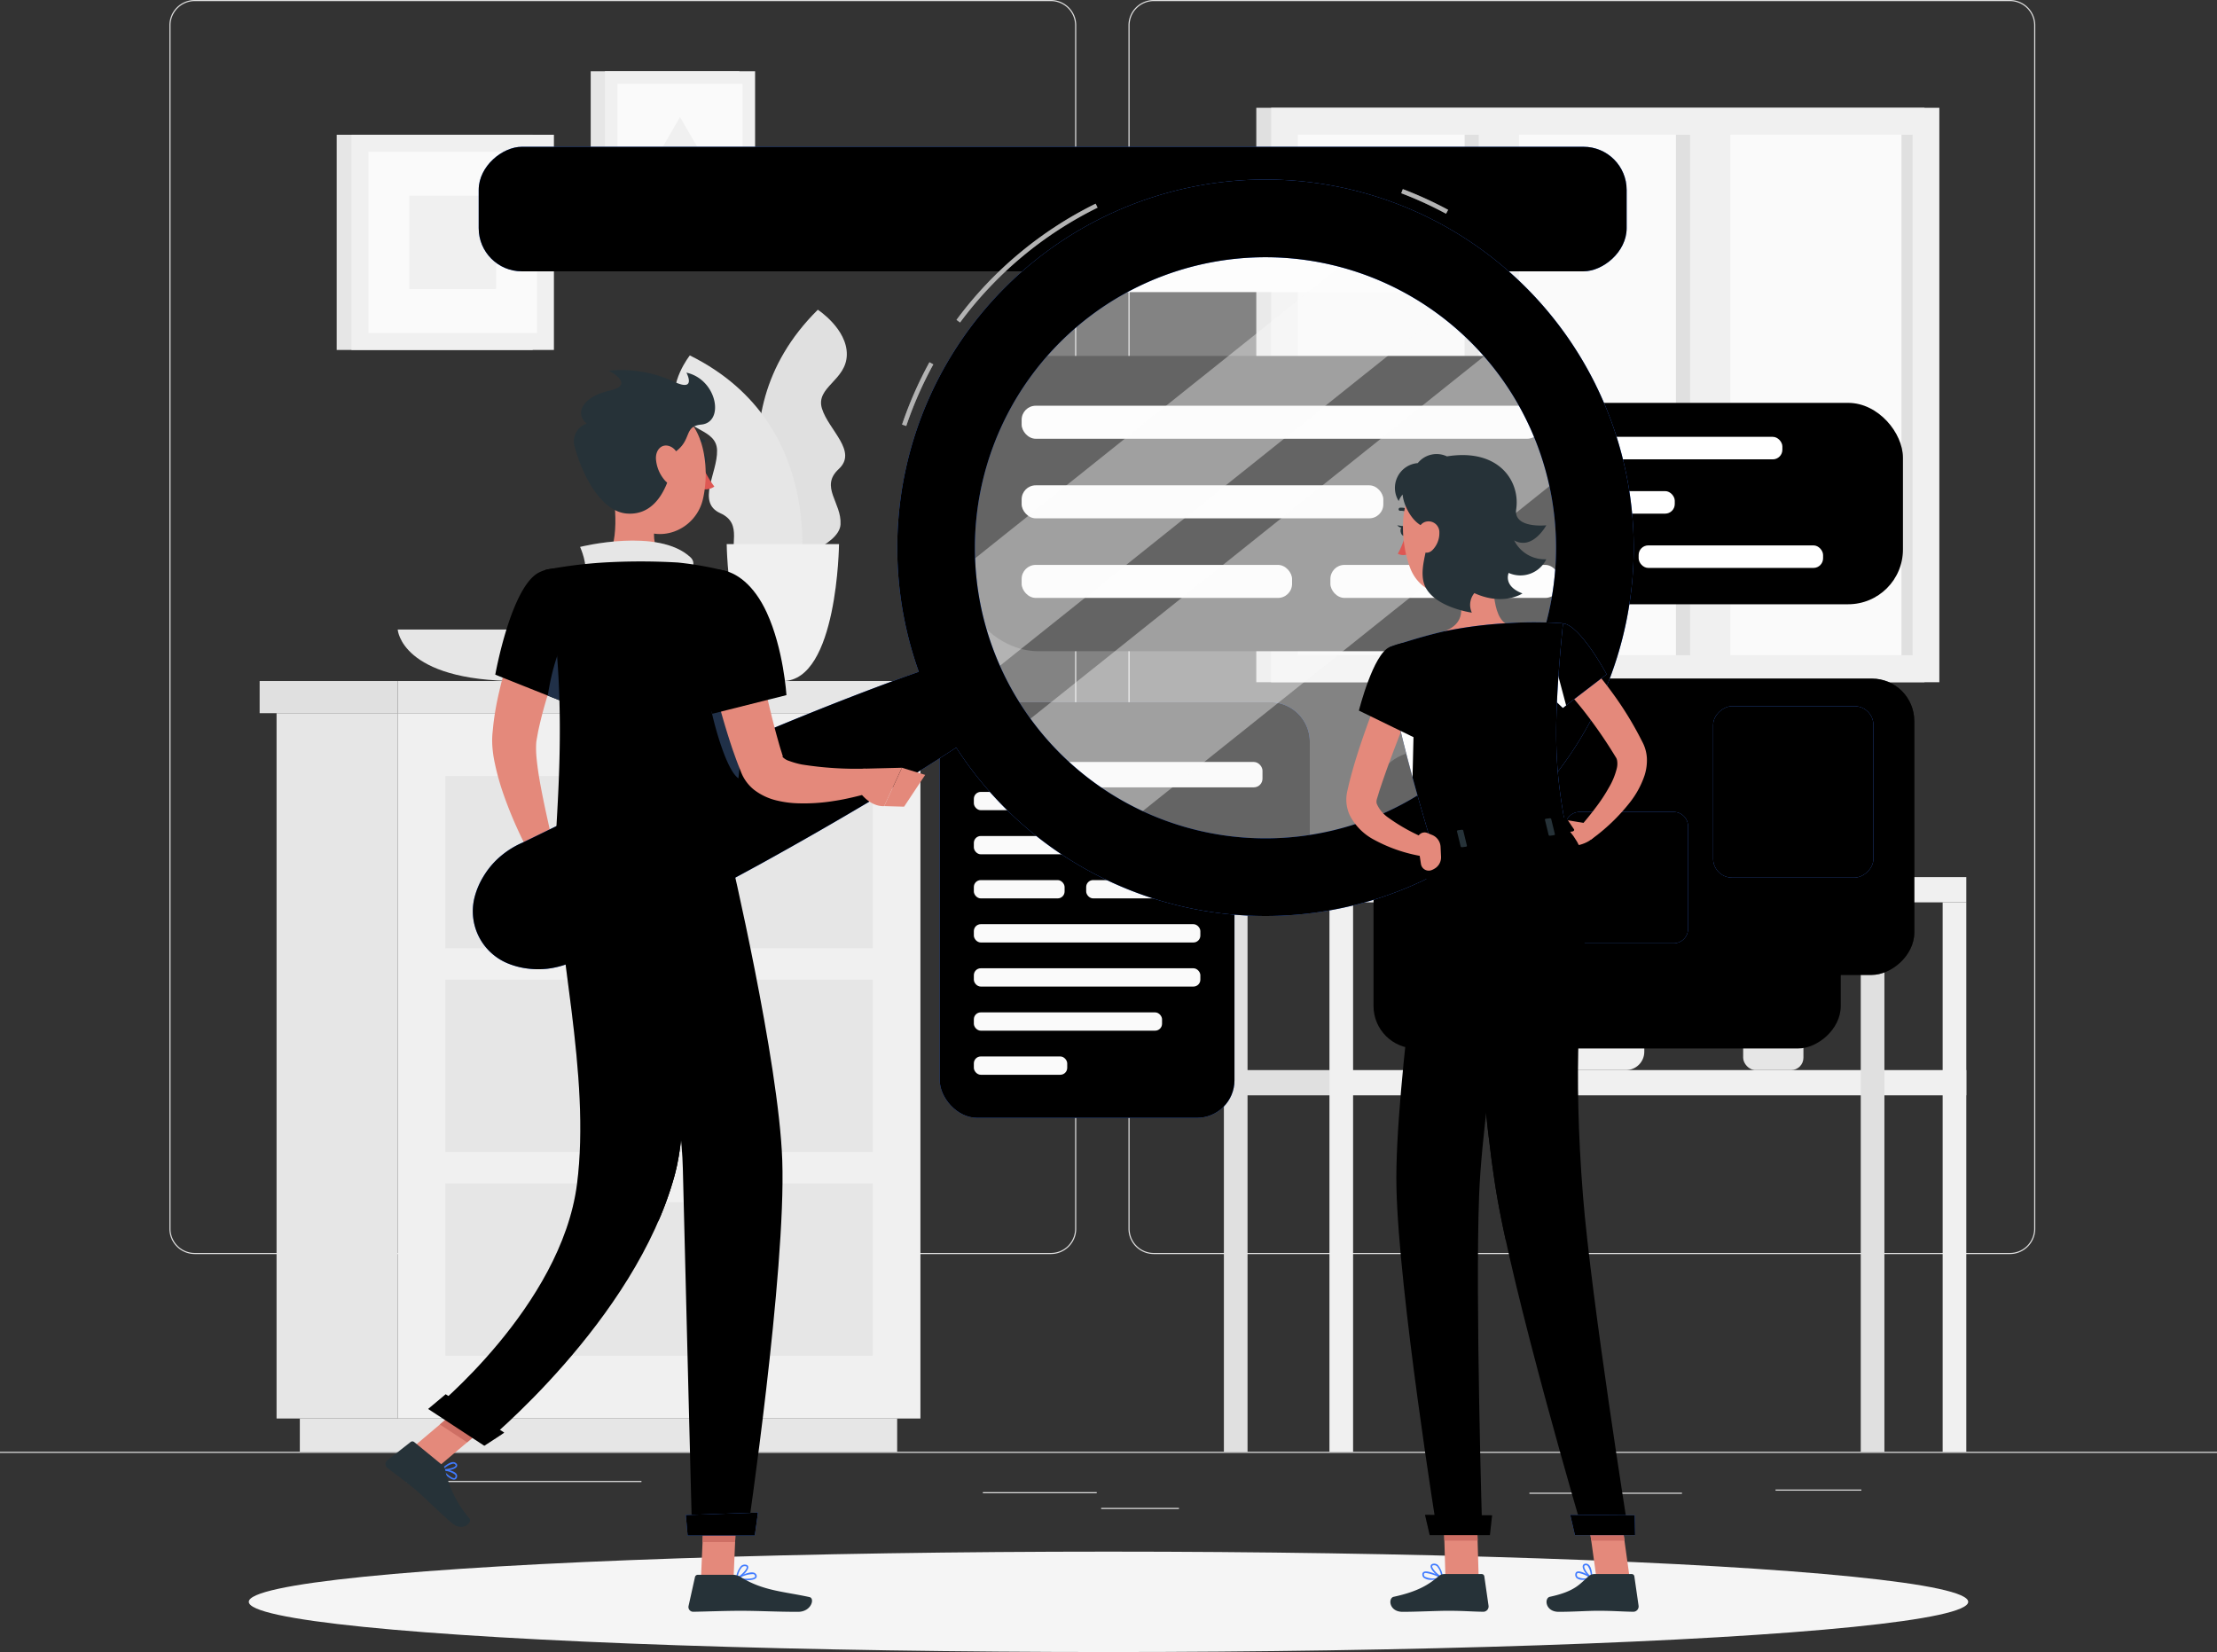 <svg xmlns="http://www.w3.org/2000/svg" width="379.262" height="282.632" viewBox="0 0 379.262 282.632">
  <rect x="0" y="0" width="379.262" height="282.632" fill="#333333" stroke="none"/>
  <g id="Group_44369"  transform="translate(0 -52.925)">
    <g id="Background_Complete"  transform="translate(0 52.925)">
      <g id="Group_44328" >
        <g id="Group_44310" >
          <g id="Group_44309" >
            <g id="Group_44308" >
              <rect id="Rectangle_23956"  width="379.262" height="0.19" transform="translate(0 248.375)" fill="#e0e0e0"/>
              <rect id="Rectangle_23957"  width="26.096" height="0.19" transform="translate(261.638 255.37)" fill="#e0e0e0"/>
              <rect id="Rectangle_23958"  width="14.684" height="0.19" transform="translate(303.74 254.831)" fill="#e0e0e0"/>
              <rect id="Rectangle_23959"  width="19.481" height="0.19" transform="translate(168.138 255.276)" fill="#e0e0e0"/>
              <rect id="Rectangle_23960"  width="13.305" height="0.19" transform="translate(188.378 257.972)" fill="#e0e0e0"/>
              <rect id="Rectangle_23961"  width="40.191" height="0.19" transform="translate(69.542 253.362)" fill="#e0e0e0"/>
              <path id="Path_43602"  d="M189.007,269.5H42.537a4.335,4.335,0,0,1-4.33-4.33V59.282a4.334,4.334,0,0,1,4.33-4.329h146.47a4.334,4.334,0,0,1,4.329,4.329V265.17A4.335,4.335,0,0,1,189.007,269.5ZM42.537,55.143a4.144,4.144,0,0,0-4.14,4.139V265.17a4.144,4.144,0,0,0,4.14,4.14h146.47a4.145,4.145,0,0,0,4.139-4.14V59.282a4.144,4.144,0,0,0-4.139-4.139Z" transform="translate(-9.226 -54.953)" fill="#e0e0e0"/>
              <path id="Path_43603"  d="M405.3,269.5H258.834a4.334,4.334,0,0,1-4.329-4.33V59.282a4.334,4.334,0,0,1,4.329-4.329H405.3a4.334,4.334,0,0,1,4.33,4.329V265.17A4.335,4.335,0,0,1,405.3,269.5ZM258.834,55.143a4.144,4.144,0,0,0-4.139,4.139V265.17a4.144,4.144,0,0,0,4.139,4.14H405.3a4.145,4.145,0,0,0,4.141-4.14V59.282a4.145,4.145,0,0,0-4.141-4.139Z" transform="translate(-61.457 -54.953)" fill="#e0e0e0"/>
            </g>
          </g>
        </g>
        <g id="Group_44327"  transform="translate(44.416 12.184)">
          <g id="Group_44313"  transform="translate(170.499 6.258)">
            <g id="Group_44312" >
              <g id="Group_44311" >
                <rect id="Rectangle_23962"  width="114.308" height="98.274" fill="#e0e0e0"/>
                <rect id="Rectangle_23963"  width="114.308" height="98.274" transform="translate(2.54)" fill="#f0f0f0"/>
                <rect id="Rectangle_23964"  width="89.05" height="105.189" transform="translate(112.289 4.612) rotate(90)" fill="#fafafa"/>
                <rect id="Rectangle_23965"  width="89.05" height="6.876" transform="translate(78.67 4.612) rotate(90)" fill="#e0e0e0"/>
                <rect id="Rectangle_23966"  width="89.05" height="6.876" transform="translate(42.514 4.612) rotate(90)" fill="#e0e0e0"/>
                <rect id="Rectangle_23967"  width="95.405" height="6.876" transform="translate(81.088 1.183) rotate(90)" fill="#f0f0f0"/>
                <rect id="Rectangle_23968"  width="95.405" height="6.876" transform="translate(44.931 1.183) rotate(90)" fill="#f0f0f0"/>
                <rect id="Rectangle_23969"  width="89.05" height="1.92" transform="translate(112.289 4.612) rotate(90)" fill="#e0e0e0"/>
              </g>
            </g>
          </g>
          <g id="Group_44315"  transform="translate(70.975 40.807)">
            <path id="Path_43604"  d="M175.8,167.879s-13.91-23.978,5.388-43.065c0,0,5.037,3.282,4.959,7.7s-5.394,5.53-4.251,9.213,6.161,7.3,2.867,10.341.531,5.755.308,9.485S175.8,167.879,175.8,167.879Z" transform="translate(-156.672 -124.814)" fill="#e0e0e0"/>
            <path id="Path_43605"  d="M173.438,174.287s5.639-27.141-18.693-39.169c0,0-3.744,4.7-2.279,8.867s6.862,3.547,6.94,7.4-3.547,8.867.539,10.717,1.311,5.629,2.7,9.1S173.438,174.287,173.438,174.287Z" transform="translate(-152.126 -127.302)" fill="#e6e6e6"/>
            <g id="Group_44314"  transform="translate(8.925 40.094)">
              <path id="Path_43606"  d="M163.892,177.672s.244,23.426,9.607,23.426,9.607-23.426,9.607-23.426Z" transform="translate(-163.892 -177.672)" fill="#f0f0f0"/>
            </g>
          </g>
          <g id="Group_44316"  transform="translate(23.617 95.513)">
            <path id="Path_43607"  d="M89.691,196.936s.522,8.814,20.528,8.814,20.528-8.814,20.528-8.814Z" transform="translate(-89.691 -196.936)" fill="#e6e6e6"/>
          </g>
          <g id="Group_44321"  transform="translate(161.099 137.871)">
            <rect id="Rectangle_23970"  width="15.321" height="22.228" rx="3.136" transform="translate(60.454 10.788)" fill="#f0f0f0"/>
            <rect id="Rectangle_23971"  width="10.31" height="14.958" rx="2.11" transform="translate(92.688 18.058)" fill="#e6e6e6"/>
            <rect id="Rectangle_23972"  width="10.31" height="1.686" rx="0.708" transform="translate(92.688 16.604)" fill="#f0f0f0"/>
            <path id="Path_43608"  d="M318.423,280s.378,12.367,14.861,12.367S348.144,280,348.144,280Z" transform="translate(-282.407 -259.351)" fill="#e6e6e6"/>
            <g id="Group_44318"  transform="translate(0)">
              <g id="Group_44317" >
                <rect id="Rectangle_23973"  width="21.913" height="4.32" transform="translate(21.913 4.32) rotate(180)" fill="#e0e0e0"/>
                <rect id="Rectangle_23974"  width="108.947" height="4.32" transform="translate(21.913)" fill="#f0f0f0"/>
              </g>
            </g>
            <g id="Group_44320"  transform="translate(0 33.016)">
              <g id="Group_44319" >
                <rect id="Rectangle_23975"  width="21.913" height="4.32" transform="translate(21.913 4.32) rotate(180)" fill="#e0e0e0"/>
                <rect id="Rectangle_23976"  width="108.947" height="4.32" transform="translate(21.913)" fill="#f0f0f0"/>
              </g>
            </g>
            <rect id="Rectangle_23977"  width="4.045" height="94" transform="translate(3.856 4.32)" fill="#e0e0e0"/>
            <rect id="Rectangle_23978"  width="4.045" height="94" transform="translate(21.913 4.32)" fill="#f0f0f0"/>
            <rect id="Rectangle_23979"  width="4.046" height="94" transform="translate(112.803 4.32)" fill="#e0e0e0"/>
            <rect id="Rectangle_23980"  width="4.046" height="94" transform="translate(126.814 4.32)" fill="#f0f0f0"/>
          </g>
          <g id="Group_44323"  transform="translate(0 104.327)">
            <g id="Group_44322"  transform="translate(2.896 5.499)">
              <rect id="Rectangle_23981"  width="20.721" height="120.67" fill="#e6e6e6"/>
              <rect id="Rectangle_23982"  width="102.187" height="5.694" transform="translate(3.979 120.67)" fill="#e6e6e6"/>
              <rect id="Rectangle_23983"  width="89.424" height="120.67" transform="translate(110.145 120.67) rotate(180)" fill="#f0f0f0"/>
              <rect id="Rectangle_23984"  width="73.13" height="29.473" transform="translate(101.998 75.072) rotate(180)" fill="#e6e6e6"/>
              <rect id="Rectangle_23985"  width="73.13" height="29.473" transform="translate(101.998 109.92) rotate(180)" fill="#e6e6e6"/>
              <path id="Path_43609"  d="M153.589,278.893H137.17a2.027,2.027,0,0,1-2.021-2.021h0a2.027,2.027,0,0,1,2.021-2.021h16.42a2.027,2.027,0,0,1,2.021,2.021h0A2.027,2.027,0,0,1,153.589,278.893Z" transform="translate(-79.947 -230.064)" fill="#f0f0f0"/>
              <rect id="Rectangle_23986"  width="73.13" height="29.473" transform="translate(101.998 40.223) rotate(180)" fill="#e6e6e6"/>
              <path id="Path_43610"  d="M153.589,232.951H137.17a2.027,2.027,0,0,1-2.021-2.021h0a2.027,2.027,0,0,1,2.021-2.021h16.42a2.027,2.027,0,0,1,2.021,2.021h0A2.027,2.027,0,0,1,153.589,232.951Z" transform="translate(-79.947 -218.97)" fill="#f0f0f0"/>
              <path id="Path_43611"  d="M153.589,324.834H137.17a2.026,2.026,0,0,1-2.021-2.021h0a2.027,2.027,0,0,1,2.021-2.021h16.42a2.027,2.027,0,0,1,2.021,2.021h0A2.026,2.026,0,0,1,153.589,324.834Z" transform="translate(-79.947 -241.158)" fill="#f0f0f0"/>
            </g>
            <rect id="Rectangle_23987"  width="92.185" height="5.499" transform="translate(23.617 0)" fill="#e6e6e6"/>
            <rect id="Rectangle_23988"  width="23.617" height="5.499" transform="translate(23.617 5.499) rotate(180)" fill="#e0e0e0"/>
          </g>
          <g id="Group_44324"  transform="translate(13.183 10.87)">
            <rect id="Rectangle_23989"  width="33.528" height="36.817" fill="#e6e6e6"/>
            <rect id="Rectangle_23990"  width="34.632" height="36.817" transform="translate(2.527)" fill="#f0f0f0"/>
            <rect id="Rectangle_23991"  width="31.014" height="28.83" transform="translate(34.258 2.901) rotate(90)" fill="#fafafa"/>
            <rect id="Rectangle_23992"  width="15.979" height="14.854" transform="translate(27.271 10.419) rotate(90)" fill="#f0f0f0"/>
          </g>
          <g id="Group_44326"  transform="translate(56.636)">
            <g id="Group_44325" >
              <rect id="Rectangle_23993"  width="25.428" height="27.311" fill="#e6e6e6"/>
              <rect id="Rectangle_23994"  width="25.691" height="27.311" transform="translate(2.431)" fill="#f0f0f0"/>
              <rect id="Rectangle_23995"  width="23.007" height="21.386" transform="translate(25.97 2.152) rotate(90)" fill="#fafafa"/>
              <path id="Path_43612"  d="M151.5,81.352l-5.849,10.131h11.7Z" transform="translate(-136.223 -73.512)" fill="#f0f0f0"/>
            </g>
          </g>
        </g>
      </g>
    </g>
    <g id="Shadow" transform="translate(42.562 318.379)">
      <ellipse id="Ellipse_279"  cx="147.069" cy="8.589" rx="147.069" ry="8.589" fill="#f5f5f5"/>
    </g>
    <g id="Speech_Bubbles"  transform="translate(81.893 46.556)">
      <g id="Group_44347" >
        <g id="Group_44332"  transform="translate(155.018 75.293)">
          <rect id="Rectangle_23996"  width="88.626" height="34.454" rx="9.368" transform="translate(0)"/>
          <g id="Group_44331"  transform="translate(7.389 5.81)">
            <g id="Group_44329" >
              <rect id="Rectangle_23997"  width="60.61" height="3.854" rx="1.644" fill="#fff"/>
              <rect id="Rectangle_23998"  width="42.202" height="3.854" rx="1.644" transform="translate(0 9.286)" fill="#fff"/>
              <rect id="Rectangle_23999"  width="31.552" height="3.854" rx="1.644" transform="translate(0 18.573)" fill="#fff"/>
              <rect id="Rectangle_24000"  width="31.552" height="3.854" rx="1.644" transform="translate(36.023 18.573)" fill="#fff"/>
            </g>
            <g id="Group_44330"  opacity="0.5">
              <rect id="Rectangle_24003"  width="31.552" height="3.854" rx="1.644" transform="translate(0 18.573)" fill="#fff"/>
            </g>
          </g>
        </g>
        <g id="Group_44336"  transform="translate(82.045 67.262)">
          <rect id="Rectangle_24005"  width="105.305" height="50.516" rx="13.735"/>
          <g id="Group_44335"  transform="translate(10.834 8.519)">
            <g id="Group_44333" >
              <rect id="Rectangle_24006"  width="88.865" height="5.65" rx="2.41" fill="#fff"/>
              <rect id="Rectangle_24007"  width="61.875" height="5.65" rx="2.41" transform="translate(0 13.615)" fill="#fff"/>
              <rect id="Rectangle_24008"  width="46.261" height="5.65" rx="2.41" transform="translate(0 27.231)" fill="#fff"/>
              <rect id="Rectangle_24009"  width="39.159" height="5.65" rx="2.41" transform="translate(52.816 27.231)" fill="#fff"/>
            </g>
          </g>
        </g>
        <g id="Group_44338"  transform="translate(78.866 126.935)">
          <g id="Group_44337" >
            <rect id="Rectangle_24014"  width="50.422" height="70.676" rx="6.42" fill="#407bff"/>
            <rect id="Rectangle_24015"  width="50.422" height="70.676" rx="6.42"/>
          </g>
          <rect id="Rectangle_24016"  width="38.748" height="3.131" rx="1.184" transform="translate(5.837 7.37)" fill="#fafafa"/>
          <rect id="Rectangle_24017"  width="26.979" height="3.131" rx="1.184" transform="translate(5.837 14.913)" fill="#fafafa"/>
          <rect id="Rectangle_24018"  width="38.748" height="3.131" rx="1.184" transform="translate(5.837 22.457)" fill="#fafafa"/>
          <rect id="Rectangle_24019"  width="15.524" height="3.131" rx="1.184" transform="translate(5.837 30.001)" fill="#fafafa"/>
          <rect id="Rectangle_24020"  width="15.524" height="3.131" rx="1.184" transform="translate(25.054 30.001)" fill="#fafafa"/>
          <rect id="Rectangle_24021"  width="38.748" height="3.131" rx="1.184" transform="translate(5.837 37.544)" fill="#fafafa"/>
          <rect id="Rectangle_24022"  width="38.748" height="3.131" rx="1.184" transform="translate(5.837 45.088)" fill="#fafafa"/>
          <rect id="Rectangle_24023"  width="32.195" height="3.131" rx="1.184" transform="translate(5.837 52.632)" fill="#fafafa"/>
          <rect id="Rectangle_24024"  width="15.973" height="3.131" rx="1.184" transform="translate(5.837 60.175)" fill="#fafafa"/>
        </g>
        <g id="Group_44340"  transform="translate(79.001 126.505)">
          <g id="Group_44339" >
            <path id="Path_43613"  d="M268.535,213.333H212.114l24.919,19.85,38.255,14.391V220.087A6.774,6.774,0,0,0,268.535,213.333Z" transform="translate(-212.114 -213.333)" fill="#407bff"/>
            <path id="Path_43614"  d="M268.535,213.333H212.114l24.919,19.85,38.255,14.391V220.087A6.774,6.774,0,0,0,268.535,213.333Z" transform="translate(-212.114 -213.333)"/>
          </g>
          <rect id="Rectangle_24025"  width="43.532" height="4.342" rx="1.479" transform="translate(11.548 10.221)" fill="#fafafa"/>
        </g>
        <g id="Group_44346" >
          <rect id="Rectangle_24026"  width="50.696" height="79.929" rx="7.26" transform="translate(233.004 135.046) rotate(90)"/>
          <g id="Group_44341"  transform="translate(165.658 122.462)">
            <rect id="Rectangle_24027"  width="50.696" height="79.929" rx="7.26" transform="translate(79.929 0) rotate(90)"/>
            <rect id="Rectangle_24028"  width="50.696" height="79.929" rx="7.26" transform="translate(79.929 0) rotate(90)" opacity="0.5"/>
          </g>
          <g id="Group_44342"  transform="translate(211.172 127.183)">
            <rect id="Rectangle_24029"  width="29.331" height="27.423" rx="3.235" transform="translate(27.423 0) rotate(90)" fill="#407bff"/>
            <rect id="Rectangle_24030"  width="29.331" height="27.423" rx="3.235" transform="translate(27.423 0) rotate(90)"/>
          </g>
          <g id="Group_44343"  transform="translate(185.866 145.272)">
            <path id="Rectangle_24031"  d="M2.48,0H20a2.48,2.48,0,0,1,2.48,2.48V18.541A2.479,2.479,0,0,1,20,21.02H2.48A2.48,2.48,0,0,1,0,18.541V2.48A2.48,2.48,0,0,1,2.48,0Z" transform="translate(21.02 0) rotate(90)" fill="#407bff"/>
            <path id="Rectangle_24032"  d="M2.48,0H20a2.48,2.48,0,0,1,2.48,2.48V18.541A2.479,2.479,0,0,1,20,21.02H2.48A2.48,2.48,0,0,1,0,18.541V2.48A2.48,2.48,0,0,1,2.48,0Z" transform="translate(21.02 0) rotate(90)"/>
          </g>
          <g id="Group_44344"  transform="translate(0 31.481)">
            <rect id="Rectangle_24033"  width="21.307" height="196.376" rx="7.378" transform="translate(196.376 0) rotate(90)" fill="#407bff"/>
            <rect id="Rectangle_24034"  width="21.307" height="196.376" rx="7.378" transform="translate(196.376 0) rotate(90)"/>
          </g>
          <g id="Group_44345"  transform="translate(108.054 49.009)">
            <rect id="Rectangle_24035"  width="7.336" height="53.287" transform="translate(53.287 0) rotate(90)" fill="#fff"/>
          </g>
        </g>
      </g>
    </g>
    <g id="Character" transform="translate(65.946 83.631)">
      <g id="Group_44358" >
        <path id="Path_43615"  d="M125.681,193.08c-.664,1.487-1.4,3.149-2.05,4.754-.652,1.623-1.307,3.246-1.891,4.883a68.724,68.724,0,0,0-2.875,9.809l-.221,1.211-.077.46c-.024.124-.026.3-.043.443a16.379,16.379,0,0,0,.046,2.217c.143,1.6.4,3.315.722,5.031.641,3.435,1.453,6.98,2.257,10.463l-3.891,1.538a70.353,70.353,0,0,1-4.623-10.314,42.869,42.869,0,0,1-1.6-5.66,20.183,20.183,0,0,1-.428-3.231c0-.309-.022-.595-.008-.925s.027-.686.054-.9l.149-1.5a49.652,49.652,0,0,1,1.041-5.8c.427-1.9.974-3.737,1.554-5.558s1.233-3.608,1.952-5.367c.356-.881.727-1.754,1.11-2.626.383-.887.773-1.707,1.242-2.642Z" transform="translate(-92.748 -118.114)" fill="#e4897b"/>
        <path id="Path_43616"  d="M123.323,244.69l2.96,2.888-6.454,3s-1.567-2.735-.485-5.208Z" transform="translate(-94.673 -131.475)" fill="#e4897b"/>
        <path id="Path_43617"  d="M128.942,252.8l-5.45,2.232L120.1,251.5l6.454-3Z" transform="translate(-94.949 -132.395)" fill="#e4897b"/>
        <g id="Group_44350"  transform="translate(14.938)">
          <path id="Path_43618"  d="M261.946,215.4a54.623,54.623,0,1,1,60.356-48.22A54.623,54.623,0,0,1,261.946,215.4Z" transform="translate(-132.411 -98.101)" fill="#fafafa" opacity="0.4"/>
          <path id="Path_43619"  d="M301.772,119l-83.057,66.366q-.534-1.125-1.016-2.274a53.884,53.884,0,0,1-3.946-15.534v-.005l71.738-57.322A54.2,54.2,0,0,1,301.772,119Z" transform="translate(-132.501 -99.006)" fill="#fafafa" opacity="0.4"/>
          <path id="Path_43620"  d="M324.215,153.155l-78.088,62.389A54.552,54.552,0,0,1,227.338,199.4l85.27-68.134A54.643,54.643,0,0,1,324.215,153.155Z" transform="translate(-135.781 -104.086)" fill="#fafafa" opacity="0.4"/>
          <g id="Group_44348"  transform="translate(73.429 1.644)">
            <path id="Path_43621"  d="M204.157,138.13l-.718-.244a66.557,66.557,0,0,1,4.686-10.66l.664.365A65.912,65.912,0,0,0,204.157,138.13Zm9.209-17.706-.611-.45a65.787,65.787,0,0,1,23.8-19.877l.335.68A65.031,65.031,0,0,0,213.367,120.424ZM296.5,101.816a64.545,64.545,0,0,0-7.664-3.507l.27-.708a65.28,65.28,0,0,1,7.754,3.548Z" transform="translate(-203.439 -97.601)" fill="#fff"/>
            <path id="Path_43622"  d="M204.157,138.13l-.718-.244a66.557,66.557,0,0,1,4.686-10.66l.664.365A65.912,65.912,0,0,0,204.157,138.13Zm9.209-17.706-.611-.45a65.787,65.787,0,0,1,23.8-19.877l.335.68A65.031,65.031,0,0,0,213.367,120.424ZM296.5,101.816a64.545,64.545,0,0,0-7.664-3.507l.27-.708a65.28,65.28,0,0,1,7.754,3.548Z" transform="translate(-203.439 -97.601)" opacity="0.3"/>
          </g>
          <g id="Group_44349" >
            <path id="Path_43623"  d="M298.721,130.557a62.989,62.989,0,0,0-115.791,49.1c-5.068,1.777-10.072,3.685-15.048,5.646q-10.762,4.264-21.33,8.921c-7.037,3.121-14.046,6.3-20.985,9.62-3.485,1.627-6.923,3.35-10.387,5.021a14.979,14.979,0,0,0-4.808,3.294,14.218,14.218,0,0,0-1.952,2.563,13.1,13.1,0,0,0-1.484,3.508,9.646,9.646,0,0,0,5.559,11.263,13.111,13.111,0,0,0,3.688.955,14.173,14.173,0,0,0,3.221.009,14.966,14.966,0,0,0,5.539-1.813c3.433-1.733,6.892-3.414,10.3-5.192,6.856-3.487,13.641-7.12,20.4-10.807q10.114-5.575,20.053-11.508c4.584-2.759,9.141-5.571,13.634-8.513a62.988,62.988,0,0,0,109.388-62.065Zm-34.482,72.46a49.709,49.709,0,1,1,22.566-66.578A49.707,49.707,0,0,1,264.239,203.017Z" transform="translate(-106.633 -95.433)" fill="#407bff"/>
            <path id="Path_43624"  d="M298.721,130.557a62.989,62.989,0,0,0-115.791,49.1c-5.068,1.777-10.072,3.685-15.048,5.646q-10.762,4.264-21.33,8.921c-7.037,3.121-14.046,6.3-20.985,9.62-3.485,1.627-6.923,3.35-10.387,5.021a14.979,14.979,0,0,0-4.808,3.294,14.218,14.218,0,0,0-1.952,2.563,13.1,13.1,0,0,0-1.484,3.508,9.646,9.646,0,0,0,5.559,11.263,13.111,13.111,0,0,0,3.688.955,14.173,14.173,0,0,0,3.221.009,14.966,14.966,0,0,0,5.539-1.813c3.433-1.733,6.892-3.414,10.3-5.192,6.856-3.487,13.641-7.12,20.4-10.807q10.114-5.575,20.053-11.508c4.584-2.759,9.141-5.571,13.634-8.513a62.988,62.988,0,0,0,109.388-62.065Zm-34.482,72.46a49.709,49.709,0,1,1,22.566-66.578A49.707,49.707,0,0,1,264.239,203.017Z" transform="translate(-106.633 -95.433)"/>
          </g>
        </g>
        <path id="Path_43625"  d="M158.022,158.291c0,.449.237.814.531.814s.532-.363.532-.813-.237-.814-.531-.814S158.022,157.841,158.022,158.291Z" transform="translate(-104.105 -110.416)" fill="#263238"/>
        <path id="Path_43626"  d="M158.279,159.623a16.084,16.084,0,0,0,2.144,3.846,2.589,2.589,0,0,1-2.147.4Z" transform="translate(-104.166 -110.934)" fill="#de5753"/>
        <path id="Path_43627"  d="M155.841,154.944a.264.264,0,0,1-.154-.479,2.616,2.616,0,0,1,2.374-.407.264.264,0,0,1-.19.492,2.091,2.091,0,0,0-1.877.343A.264.264,0,0,1,155.841,154.944Z" transform="translate(-103.514 -109.56)" fill="#263238"/>
        <path id="Path_43628"  d="M137.4,163.018c.8,4.076,1.6,11.546-1.255,14.266,0,0,1.115,4.135,8.69,4.135,8.329,0,3.98-4.135,3.98-4.135-4.546-1.085-4.428-4.459-3.636-7.625Z" transform="translate(-98.821 -111.753)" fill="#e4897b"/>
        <g id="Group_44351"  transform="translate(33.296 61.777)">
          <path id="Path_43629"  d="M131.455,182.762c.9-1.4-.619-4.8-.619-4.8s13.418-3.376,18.9,1.8c1.138,1.075-.126,2.65-.126,2.65Z" transform="translate(-130.836 -176.877)" fill="#fff"/>
          <path id="Path_43630"  d="M131.455,182.762c.9-1.4-.619-4.8-.619-4.8s13.418-3.376,18.9,1.8c1.138,1.075-.126,2.65-.126,2.65Z" transform="translate(-130.836 -176.877)" opacity="0.1"/>
        </g>
        <path id="Path_43631"  d="M101.7,388.092c-.707,0-1.836-1.181-2.168-1.621a.13.13,0,0,1-.011-.143.145.145,0,0,1,.127-.068c.079.007,1.938.166,2.445.83a.614.614,0,0,1,.126.5.539.539,0,0,1-.394.487A.562.562,0,0,1,101.7,388.092Zm-1.756-1.534c.555.637,1.439,1.355,1.821,1.263.036-.008.149-.035.194-.279a.354.354,0,0,0-.076-.292A3.6,3.6,0,0,0,99.943,386.558Z" transform="translate(-89.974 -165.661)" fill="#407bff"/>
        <path id="Path_43632"  d="M100.022,386.182a2.188,2.188,0,0,1-.41-.033.13.13,0,0,1-.1-.09.131.131,0,0,1,.03-.13c.048-.05,1.169-1.208,2-1.208h0a.722.722,0,0,1,.542.225.43.43,0,0,1,.105.534C101.944,385.939,100.781,386.182,100.022,386.182Zm-.093-.263c.716.028,1.855-.237,2.034-.565.016-.03.055-.1-.065-.225a.459.459,0,0,0-.351-.143h0A3.2,3.2,0,0,0,99.93,385.919Z" transform="translate(-89.974 -165.289)" fill="#407bff"/>
        <path id="Path_43633"  d="M167.81,410.94a9.806,9.806,0,0,1-1.709-.156.133.133,0,0,1-.1-.108.131.131,0,0,1,.064-.136c.082-.049,2.027-1.161,2.957-.906a.661.661,0,0,1,.419.309.5.5,0,0,1,.011.577C169.216,410.842,168.525,410.94,167.81,410.94Zm-1.283-.353c1.036.148,2.445.139,2.706-.221.033-.046.067-.127-.027-.291a.394.394,0,0,0-.259-.185A4.708,4.708,0,0,0,166.527,410.588Z" transform="translate(-106.03 -171.296)" fill="#407bff"/>
        <path id="Path_43634"  d="M166.127,410.362a.137.137,0,0,1-.077-.024.132.132,0,0,1-.054-.12,3.769,3.769,0,0,1,.865-2.147.959.959,0,0,1,.732-.226c.363.036.467.221.492.368.1.63-1.23,1.836-1.9,2.138A.135.135,0,0,1,166.127,410.362Zm1.359-2.258a.7.7,0,0,0-.458.171,3.1,3.1,0,0,0-.736,1.718c.686-.413,1.592-1.359,1.531-1.738,0-.03-.02-.124-.257-.149C167.539,408.105,167.513,408.1,167.486,408.1Z" transform="translate(-106.03 -170.872)" fill="#407bff"/>
        <path id="Path_43635"  d="M158.091,406.883h5.572l.555-12.9h-5.572Z" transform="translate(-104.121 -167.525)" fill="#e4897b"/>
        <path id="Path_43636"  d="M92.635,379.021l4.661,3.054,10.285-8.688-4.661-3.054Z" transform="translate(-88.315 -161.815)" fill="#e4897b"/>
        <path id="Path_43637"  d="M96.69,384.13l-4.842-3.968a.486.486,0,0,0-.608-.006l-3.991,3.133a.819.819,0,0,0,0,1.283c1.714,1.356,2.617,1.93,4.746,3.675,1.31,1.073,4.568,4.346,6.377,5.828,1.77,1.45,3.511-.112,2.9-.881a18.7,18.7,0,0,1-4.106-8.227A1.354,1.354,0,0,0,96.69,384.13Z" transform="translate(-86.94 -164.162)" fill="#263238"/>
        <path id="Path_43638"  d="M162.944,410.141h-6.086a.487.487,0,0,0-.475.38l-1.1,4.953a.811.811,0,0,0,.8.991c2.2-.037,5.367-.166,8.127-.166,3.226,0,6.012.176,9.8.176,2.287,0,2.923-2.313,1.965-2.522-4.359-.953-7.918-1.056-11.686-3.378A2.575,2.575,0,0,0,162.944,410.141Z" transform="translate(-103.438 -171.428)" fill="#263238"/>
        <path id="Path_43639"  d="M119.256,183.82c-4.833,2.313-7.555,17.52-7.555,17.52l11.811,4.714a88.2,88.2,0,0,0,4.176-13.011C129.28,186.005,124.2,181.455,119.256,183.82Z" transform="translate(-92.919 -116.624)"/>
        <path id="Path_43640"  d="M128.379,195.126c-2.92,2.958-4.255,8.753-4.839,12.523l2.829,1.13a88.522,88.522,0,0,0,4.1-12.629C130.215,194.542,129.593,193.9,128.379,195.126Z" transform="translate(-95.778 -119.352)" fill="#203048"/>
        <path id="Path_43641"  d="M154.206,183.313s5.931,6.7.33,48.164h-29.8c-.206-4.575,2.669-26.893-1.743-48.451a77.838,77.838,0,0,1,9.977-1.26,109.37,109.37,0,0,1,12.67,0A55.908,55.908,0,0,1,154.206,183.313Z" transform="translate(-95.645 -116.236)"/>
        <path id="Path_43642"  d="M165.74,202.325l-5.021-8.655a44.251,44.251,0,0,0-1.179,12.344c.137,2.973,2.863,13.984,5.3,15.592A175.1,175.1,0,0,0,165.74,202.325Z" transform="translate(-104.459 -119.155)" fill="#203048"/>
        <path id="Path_43643"  d="M166,191.669c.742,3.687,1.525,7.462,2.331,11.169s1.651,7.417,2.63,11.006c.254.884.488,1.791.768,2.646l.2.65.1.326a.476.476,0,0,1-.035-.039c-.059-.066-.118-.073-.073,0a2.594,2.594,0,0,0,1.156.718,13.817,13.817,0,0,0,2.207.619,59.688,59.688,0,0,0,10.848.705l.721,4.122c-1.019.325-1.97.563-2.967.794s-1.987.435-3,.588a32.317,32.317,0,0,1-6.317.424,17.39,17.39,0,0,1-3.49-.454,10.182,10.182,0,0,1-4-1.856,7.257,7.257,0,0,1-1.872-2.256c-.124-.224-.233-.484-.327-.7l-.14-.359-.281-.718c-.388-.961-.707-1.909-1.054-2.865-1.285-3.813-2.348-7.618-3.294-11.441-.93-3.835-1.745-7.637-2.423-11.558Z" transform="translate(-104.025 -118.672)" fill="#e4897b"/>
        <path id="Path_43644"  d="M154.247,187.82c-1.569,5.091,4.8,20.265,4.8,20.265l12.678-3.189s-.487-7.883-3.375-14.141C163.99,181.316,156.132,181.71,154.247,187.82Z" transform="translate(-103.133 -116.679)"/>
        <path id="Path_43645"  d="M193.936,228.269l6.31-.156-3.035,6.563s-2.567.341-4.676-3.125L190.31,228.9l2.559-.514A6.231,6.231,0,0,1,193.936,228.269Z" transform="translate(-111.902 -127.473)" fill="#e4897b"/>
        <path id="Path_43646"  d="M206.427,229.335l-3.613,5.44-3.405-.1,3.035-6.563Z" transform="translate(-114.099 -127.473)" fill="#e4897b"/>
        <g id="Group_44352"  transform="translate(9.297 208.519)">
          <path id="Path_43647"  d="M164.3,393.983l-.285,6.652h-5.575l.285-6.652Z" transform="translate(-113.503 -376.045)" fill="#ce6f64"/>
          <path id="Path_43648"  d="M104.5,370.335l4.663,3.056-5.3,4.477L99.2,374.812Z" transform="translate(-99.197 -370.335)" fill="#ce6f64"/>
        </g>
        <path id="Path_43649"  d="M138.254,154.7c.335,5.521.25,8.769,3.035,11.6,4.19,4.265,11.006,1.743,12.328-3.766,1.19-4.958.444-13.153-4.958-15.354A7.543,7.543,0,0,0,138.254,154.7Z" transform="translate(-99.328 -107.788)" fill="#e4897b"/>
        <path id="Path_43650"  d="M129.644,151.756c1.373,5.033,4.6,10.831,8.782,11.2,5.191.457,7.534-4.905,8.217-10.447,3.112-2.13,1.477-4.471,4.6-4.769,4-.382,2.725-7.706-2.551-8.885,0,0,1.766,3.3-1.941,1.635a21.412,21.412,0,0,0-11.331-1.965s4.728,2.364.1,3.418-6.008,3.91-3.879,5.633A3.2,3.2,0,0,0,129.644,151.756Z" transform="translate(-97.21 -105.811)" fill="#263238"/>
        <path id="Path_43651"  d="M147.939,157.753a6.249,6.249,0,0,0,1.566,3.7c1.215,1.338,2.483.5,2.7-1.126.193-1.468-.206-3.931-1.691-4.669C149.048,154.927,147.84,156.1,147.939,157.753Z" transform="translate(-101.669 -109.922)" fill="#e4897b"/>
        <g id="Group_44353"  transform="translate(7.972 115.242)">
          <path id="Path_43652"  d="M137.8,247.362s5.432,39.33,1.152,55.087c-6.777,24.958-32.709,46.02-32.709,46.02l-8.79-5.76s22.079-17.788,24.782-38.676c2.429-18.764-3.667-41.448-3.667-56.671Z" transform="translate(-97.45 -247.362)"/>
          <path id="Path_43653"  d="M137.8,247.362s5.432,39.33,1.152,55.087c-6.777,24.958-32.709,46.02-32.709,46.02l-8.79-5.76s22.079-17.788,24.782-38.676c2.429-18.764-3.667-41.448-3.667-56.671Z" transform="translate(-97.45 -247.362)" opacity="0.1"/>
        </g>
        <g id="Group_44354"  transform="translate(45.807 133.172)">
          <path id="Path_43654"  d="M152.086,275.566A36.713,36.713,0,0,0,147.33,271c.925,12.766,1.684,31.676.842,45.109a57.956,57.956,0,0,0,2.822-7.949C153.08,300.469,152.86,287.172,152.086,275.566Z" transform="translate(-147.33 -271)"/>
          <path id="Path_43655"  d="M152.086,275.566A36.713,36.713,0,0,0,147.33,271c.925,12.766,1.684,31.676.842,45.109a57.956,57.956,0,0,0,2.822-7.949C153.08,300.469,152.86,287.172,152.086,275.566Z" transform="translate(-147.33 -271)" opacity="0.3"/>
        </g>
        <g id="Group_44355"  transform="translate(7.298 207.828)">
          <path id="Path_43656"  d="M109.569,375.984c.036.024-3.4,2.241-3.4,2.241l-9.6-6.293,2.994-2.509Z" transform="translate(-96.562 -369.423)"/>
          <path id="Path_43657"  d="M109.569,375.984c.036.024-3.4,2.241-3.4,2.241l-9.6-6.293,2.994-2.509Z" transform="translate(-96.562 -369.423)" opacity="0.3"/>
        </g>
        <g id="Group_44356"  transform="translate(39.299 115.242)">
          <path id="Path_43658"  d="M158.342,247.362s8.394,35.576,8.985,52.569c.662,19.058-5.989,64.01-5.989,64.01H151.9s-1.162-45.3-1.582-62.661c-.457-18.924-11.566-53.918-11.566-53.918Z" transform="translate(-138.75 -247.362)"/>
        </g>
        <g id="Group_44357"  transform="translate(51.378 228.061)">
          <path id="Path_43660"  d="M167,396.1c.043,0-.532,3.919-.532,3.919H154.984l-.31-3.5Z" transform="translate(-154.674 -396.097)" fill="#407bff"/>
          <path id="Path_43661"  d="M167,396.1c.043,0-.532,3.919-.532,3.919H154.984l-.31-3.5Z" transform="translate(-154.674 -396.097)"/>
        </g>
      </g>
    </g>
    <g id="Character-2"  transform="translate(230.314 130.62)">
      <g id="Group_44368" >
        <path id="Path_43662"  d="M354.682,202.287c.648.606,1.15,1.123,1.686,1.7q.78.851,1.527,1.721c.993,1.164,1.914,2.378,2.806,3.611a57.859,57.859,0,0,1,4.761,7.782l.282.551a6.577,6.577,0,0,1,.342.835,6.779,6.779,0,0,1,.331,1.715,8.5,8.5,0,0,1-.413,3.041,15.439,15.439,0,0,1-2.435,4.493,32.522,32.522,0,0,1-6.679,6.413L355,231.982c.894-1.033,1.817-2.148,2.642-3.264A28.014,28.014,0,0,0,359.9,225.3a12.07,12.07,0,0,0,1.379-3.352,3.355,3.355,0,0,0,.048-1.291,1.591,1.591,0,0,0-.132-.419,1.3,1.3,0,0,0-.1-.168l-.25-.406a79.132,79.132,0,0,0-4.752-6.914c-.846-1.114-1.748-2.182-2.652-3.239-.45-.53-.911-1.048-1.375-1.558-.459-.489-.962-1.032-1.365-1.438Z" transform="translate(-315 -168.226)" fill="#e4897b"/>
        <path id="Path_43663"  d="M355.558,240.294l-5.665-.928,2.961,4.965s3.648-.127,4.691-2.247Z" transform="translate(-314.805 -177.179)" fill="#e4897b"/>
        <path id="Path_43664"  d="M344.369,241.663l2.7,4.022,4.448-1.355-2.961-4.964Z" transform="translate(-313.471 -177.179)" fill="#e4897b"/>
        <path id="Path_43665"  d="M356.592,410.824a1.629,1.629,0,0,1-1.084-.3.768.768,0,0,1-.223-.716.459.459,0,0,1,.268-.379c.661-.3,2.388.815,2.583.943a.135.135,0,0,1-.043.244A6.91,6.91,0,0,1,356.592,410.824Zm-.757-1.176a.431.431,0,0,0-.171.03.193.193,0,0,0-.112.171.509.509,0,0,0,.137.479,2.7,2.7,0,0,0,2.021.1A4.994,4.994,0,0,0,355.835,409.648Z" transform="translate(-316.104 -218.234)" fill="#407bff"/>
        <path id="Path_43666"  d="M358.464,410.2a.134.134,0,0,1-.067-.018c-.542-.307-1.575-1.534-1.447-2.175a.469.469,0,0,1,.454-.375.68.68,0,0,1,.57.179c.617.547.626,2.184.626,2.254a.134.134,0,0,1-.068.116A.126.126,0,0,1,358.464,410.2Zm-.966-2.305a.561.561,0,0,0-.061,0c-.172.022-.209.1-.221.162-.079.39.566,1.311,1.107,1.743a3.074,3.074,0,0,0-.527-1.79A.434.434,0,0,0,357.5,407.894Z" transform="translate(-316.506 -217.809)" fill="#407bff"/>
        <path id="Path_43667"  d="M322.405,410.824a2.135,2.135,0,0,1-1.379-.35.746.746,0,0,1-.243-.655.434.434,0,0,1,.228-.358c.7-.387,2.962.775,3.218.909a.134.134,0,0,1,.071.138.136.136,0,0,1-.108.113A9.638,9.638,0,0,1,322.405,410.824Zm-1.013-1.176a.524.524,0,0,0-.251.049.166.166,0,0,0-.09.145.486.486,0,0,0,.156.432,3.634,3.634,0,0,0,2.539.155A7.323,7.323,0,0,0,321.392,409.647Z" transform="translate(-307.774 -218.234)" fill="#407bff"/>
        <path id="Path_43668"  d="M324.618,410.2a.143.143,0,0,1-.055-.012c-.678-.306-2.018-1.534-1.913-2.176.026-.152.133-.342.506-.38a.976.976,0,0,1,.746.233,3.8,3.8,0,0,1,.85,2.189.135.135,0,0,1-.134.146Zm-1.354-2.305a.776.776,0,0,0-.082,0c-.245.025-.261.123-.266.155-.063.387.847,1.352,1.537,1.77a3.118,3.118,0,0,0-.724-1.753A.706.706,0,0,0,323.264,407.895Z" transform="translate(-308.225 -217.81)" fill="#407bff"/>
        <path id="Path_43669"  d="M334.111,179.3c-.218,3.431-.814,10.4,1.818,12.324,0,0-.47,3.512-6.685,4.325-6.833.894-3.709-2.965-3.709-2.965,3.613-1.378,3.155-4.132,2.165-6.646Z" transform="translate(-308.751 -162.674)" fill="#e4897b"/>
        <path id="Path_43670"  d="M317.713,170.859a.267.267,0,0,1-.2-.093,2.145,2.145,0,0,0-1.783-.777.26.26,0,0,1-.3-.229.269.269,0,0,1,.229-.3,2.674,2.674,0,0,1,2.264.956.27.27,0,0,1-.2.447Z" transform="translate(-306.48 -160.295)" fill="#263238"/>
        <path id="Path_43671"  d="M316.488,175.738a12.243,12.243,0,0,1-1.241,3.114,1.972,1.972,0,0,0,1.66.092Z" transform="translate(-306.439 -161.815)" fill="#de5753"/>
        <path id="Path_43672"  d="M316.939,174.4c.059.454-.133.855-.431.894s-.586-.3-.645-.752.133-.855.43-.894S316.879,173.943,316.939,174.4Z" transform="translate(-306.585 -161.309)" fill="#263238"/>
        <path id="Path_43673"  d="M316.25,173.6l-1.133-.171S315.789,174.209,316.25,173.6Z" transform="translate(-306.407 -161.257)" fill="#263238"/>
        <path id="Path_43674"  d="M331.556,406.65h-5.684l-.379-13.163h5.684Z" transform="translate(-308.913 -214.396)" fill="#e4897b"/>
        <path id="Path_43675"  d="M365.143,406.65h-5.684l-1.827-13.163h5.684Z" transform="translate(-316.673 -214.396)" fill="#e4897b"/>
        <path id="Path_43676"  d="M356.972,409.973h6.386a.45.45,0,0,1,.454.388l.727,5.053a.912.912,0,0,1-.911,1.01c-2.226-.038-3.3-.168-6.108-.168-1.728,0-4.252.179-6.638.179-2.333,0-2.513-2.359-1.519-2.573,4.455-.958,5.158-2.279,6.659-3.539A1.481,1.481,0,0,1,356.972,409.973Z" transform="translate(-314.539 -218.377)" fill="#263238"/>
        <path id="Path_43677"  d="M322.8,409.973h6.386a.45.45,0,0,1,.454.388l.727,5.053a.912.912,0,0,1-.911,1.01c-2.227-.038-3.3-.168-6.108-.168-1.728,0-5.3.179-7.688.179-2.333,0-2.513-2.359-1.519-2.573,4.455-.958,6.208-2.279,7.708-3.539A1.485,1.485,0,0,1,322.8,409.973Z" transform="translate(-306.033 -218.377)" fill="#263238"/>
        <g id="Group_44359"  transform="translate(16.581 179.094)">
          <path id="Path_43678"  d="M325.494,393.491l.195,6.785h5.687l-.195-6.785Z" transform="translate(-325.494 -393.491)" fill="#ce6f64"/>
          <path id="Path_43679"  d="M363.317,393.491h-5.687l.945,6.785h5.687Z" transform="translate(-333.254 -393.491)" fill="#ce6f64"/>
        </g>
        <path id="Path_43680"  d="M332.154,167.629c.388,5.628.671,8-1.773,11.237-3.677,4.865-10.675,4.11-12.736-1.288-1.855-4.86-2.178-13.247,3-16.184A7.694,7.694,0,0,1,332.154,167.629Z" transform="translate(-306.719 -158.1)" fill="#e4897b"/>
        <path id="Path_43681"  d="M334.98,172.136c3.161,1.761,5.5-2.581,5.5-2.581s-5.657.614-5.151-2.753c.671-4.467-2.529-9.9-10.556-9.2-.445.038-.874.094-1.29.162a4.127,4.127,0,0,0-4.991,1.15,4.255,4.255,0,0,0-3.263,6.494,3.373,3.373,0,0,1,.671-1.113c.171,2.1,2.012,5.436,4.3,5.656.494,2.878-1.416,6.209-.738,9.207.98,4.332,8.281,5.34,8.281,5.34a3.157,3.157,0,0,1,.428-3.34c4.962,2.266,8.232.053,8.232.053-3.382-1.264-2.36-3.508-2.36-3.508a4.926,4.926,0,0,0,6.437-2.339A5.837,5.837,0,0,1,334.98,172.136Z" transform="translate(-306.268 -157.382)" fill="#263238"/>
        <path id="Path_43682"  d="M323.4,174.467a4.125,4.125,0,0,1-1.139,2.936c-1.006,1.038-2.235.313-2.564-1.016-.3-1.2-.127-3.18,1.175-3.721A1.852,1.852,0,0,1,323.4,174.467Z" transform="translate(-307.482 -161.038)" fill="#e4897b"/>
        <path id="Path_43683"  d="M330.839,243.52s1.445,37.438,4.867,59.425c2.765,17.759,15.027,59.27,15.027,59.27h7.751s-6.389-40.09-7.792-57.655c-3.551-44.447,5.661-53.988-3.008-63.245Z" transform="translate(-310.204 -177.65)"/>
        <path id="Path_43684"  d="M337.612,259.825s-3.5-.607-5.552,6.068c.774,12.645,2.056,29.423,3.944,41.514.417,2.693,1.054,5.939,1.836,9.5C336.361,295.544,337.612,259.825,337.612,259.825Z" transform="translate(-310.498 -182.116)"/>
        <path id="Path_43685"  d="M320.949,244.567s-6.388,41.419-6.016,58.754c.388,18.03,6.994,59.15,6.994,59.15h7.686S328.4,322.4,329.076,304.7c.741-19.3,8.635-62.323,8.635-62.323Z" transform="translate(-306.359 -177.905)"/>
        <g id="Group_44360"  transform="translate(38.298 181.466)">
          <path id="Path_43686"  d="M365.231,400.076h-10.3l-.8-3.458,11.035.079Z" transform="translate(-354.124 -396.618)" fill="#407bff"/>
          <path id="Path_43687"  d="M365.231,400.076h-10.3l-.8-3.458,11.035.079Z" transform="translate(-354.124 -396.618)"/>
        </g>
        <g id="Group_44361"  transform="translate(31.528 28.938)">
          <path id="Path_43688"  d="M350.738,195.55c2.961.282,7.47,8.709,7.47,8.709L350.72,210s-6.2-5.439-5.46-8.494C346.029,198.327,347.893,195.278,350.738,195.55Z" transform="translate(-345.199 -195.533)" fill="#407bff"/>
          <path id="Path_43689"  d="M350.738,195.55c2.961.282,7.47,8.709,7.47,8.709L350.72,210s-6.2-5.439-5.46-8.494C346.029,198.327,347.893,195.278,350.738,195.55Z" transform="translate(-345.199 -195.533)"/>
        </g>
        <g id="Group_44362"  transform="translate(31.529 32.306)">
          <path id="Path_43690"  d="M348.5,200.244a7.681,7.681,0,0,0-2.321-.258,12.826,12.826,0,0,0-.918,2.594c-.736,3.057,5.461,8.5,5.461,8.5l.554-.425Z" transform="translate(-345.2 -199.973)" fill="#fff"/>
        </g>
        <path id="Path_43692"  d="M315.684,210.283c-2.163,5.474-4.44,11.031-6.252,16.518-.117.344-.222.683-.323,1.023l-.258.842a1.365,1.365,0,0,0,0,.787,5.62,5.62,0,0,0,1.965,2.35,31.713,31.713,0,0,0,7.347,3.938l-.68,2.8a26.322,26.322,0,0,1-9.168-2.992,9.779,9.779,0,0,1-4.083-4.138,6.356,6.356,0,0,1-.53-3.615c.021-.152.052-.3.08-.448l.071-.314.135-.576c.088-.386.18-.769.28-1.143.779-3.019,1.728-5.91,2.748-8.776s2.1-5.678,3.3-8.492Z" transform="translate(-303.634 -169.615)" fill="#e4897b"/>
        <g id="Group_44363"  transform="translate(7.14 28.767)">
          <path id="Path_43693"  d="M313.354,199.537s-2.562,1.3,7.144,33.665l22.891-3c-1.6-9.266-2.365-15.009-.414-34.711a68.054,68.054,0,0,0-9.888-.009,73.528,73.528,0,0,0-10.394,1.36C318.281,197.838,313.354,199.537,313.354,199.537Z" transform="translate(-313.048 -195.307)" fill="#407bff"/>
          <path id="Path_43694"  d="M313.354,199.537s-2.562,1.3,7.144,33.665l22.891-3c-1.6-9.266-2.365-15.009-.414-34.711a68.054,68.054,0,0,0-9.888-.009,73.528,73.528,0,0,0-10.394,1.36C318.281,197.838,313.354,199.537,313.354,199.537Z" transform="translate(-313.048 -195.307)"/>
        </g>
        <g id="Group_44364"  transform="translate(13.712 62.149)">
          <path id="Path_43695"  d="M345.647,239.445l1.3,1.914c.1.149-.066.335-.331.37l-24.006,3.141c-.206.027-.391-.052-.42-.18l-.475-2.022c-.033-.14.13-.284.357-.313l23.18-3.033A.417.417,0,0,1,345.647,239.445Z" transform="translate(-321.712 -239.317)"/>
          <path id="Path_43696"  d="M345.647,239.445l1.3,1.914c.1.149-.066.335-.331.37l-24.006,3.141c-.206.027-.391-.052-.42-.18l-.475-2.022c-.033-.14.13-.284.357-.313l23.18-3.033A.417.417,0,0,1,345.647,239.445Z" transform="translate(-321.712 -239.317)" opacity="0.2"/>
        </g>
        <path id="Path_43697"  d="M349.323,242.489l.621-.081c.124-.016.21-.092.191-.169l-.639-2.624c-.019-.077-.135-.127-.259-.11l-.621.081c-.124.016-.209.092-.19.169l.639,2.624C349.083,242.456,349.2,242.506,349.323,242.489Z" transform="translate(-314.45 -177.212)" fill="#263238"/>
        <path id="Path_43698"  d="M329.484,245.085l.621-.081c.124-.017.209-.093.19-.169l-.639-2.624c-.018-.077-.135-.127-.259-.111l-.621.081c-.124.017-.209.093-.191.169l.639,2.624C329.245,245.051,329.361,245.1,329.484,245.085Z" transform="translate(-309.659 -177.839)" fill="#263238"/>
        <g id="Group_44365"  transform="translate(8.515 43.409)">
          <path id="Path_43699"  d="M314.86,215.179c.63,2.928,1.54,6.637,2.814,11.332l.281-11.9Z" transform="translate(-314.86 -214.61)" fill="#fff"/>
        </g>
        <g id="Group_44366"  transform="translate(2.157 32.229)">
          <path id="Path_43701"  d="M311.767,200.639c-2.846,1.142-5.289,10.876-5.289,10.876l9.783,4.762s4.733-11.9,2.612-14.222C316.663,199.638,315.041,199.324,311.767,200.639Z" transform="translate(-306.478 -199.872)"/>
          <path id="Path_43702"  d="M311.767,200.639c-2.846,1.142-5.289,10.876-5.289,10.876l9.783,4.762s4.733-11.9,2.612-14.222C316.663,199.638,315.041,199.324,311.767,200.639Z" transform="translate(-306.478 -199.872)" opacity="0.1"/>
        </g>
        <g id="Group_44367"  transform="translate(13.456 181.466)">
          <path id="Path_43703"  d="M332.481,400.076h-10.3l-.8-3.458,11.473.079Z" transform="translate(-321.374 -396.618)"/>
          <path id="Path_43704"  d="M332.481,400.076h-10.3l-.8-3.458,11.473.079Z" transform="translate(-321.374 -396.618)" opacity="0.2"/>
        </g>
        <path id="Path_43705"  d="M322.193,243.139l-.826-.34a1.24,1.24,0,0,0-1.7,1.333l.6,3.953a1.351,1.351,0,0,0,1.79,1.078,3.048,3.048,0,0,0,.831-.463,2.248,2.248,0,0,0,.818-1.884l-.077-1.638A2.325,2.325,0,0,0,322.193,243.139Z" transform="translate(-307.503 -177.985)" fill="#e4897b"/>
      </g>
    </g>
  </g>
</svg>
